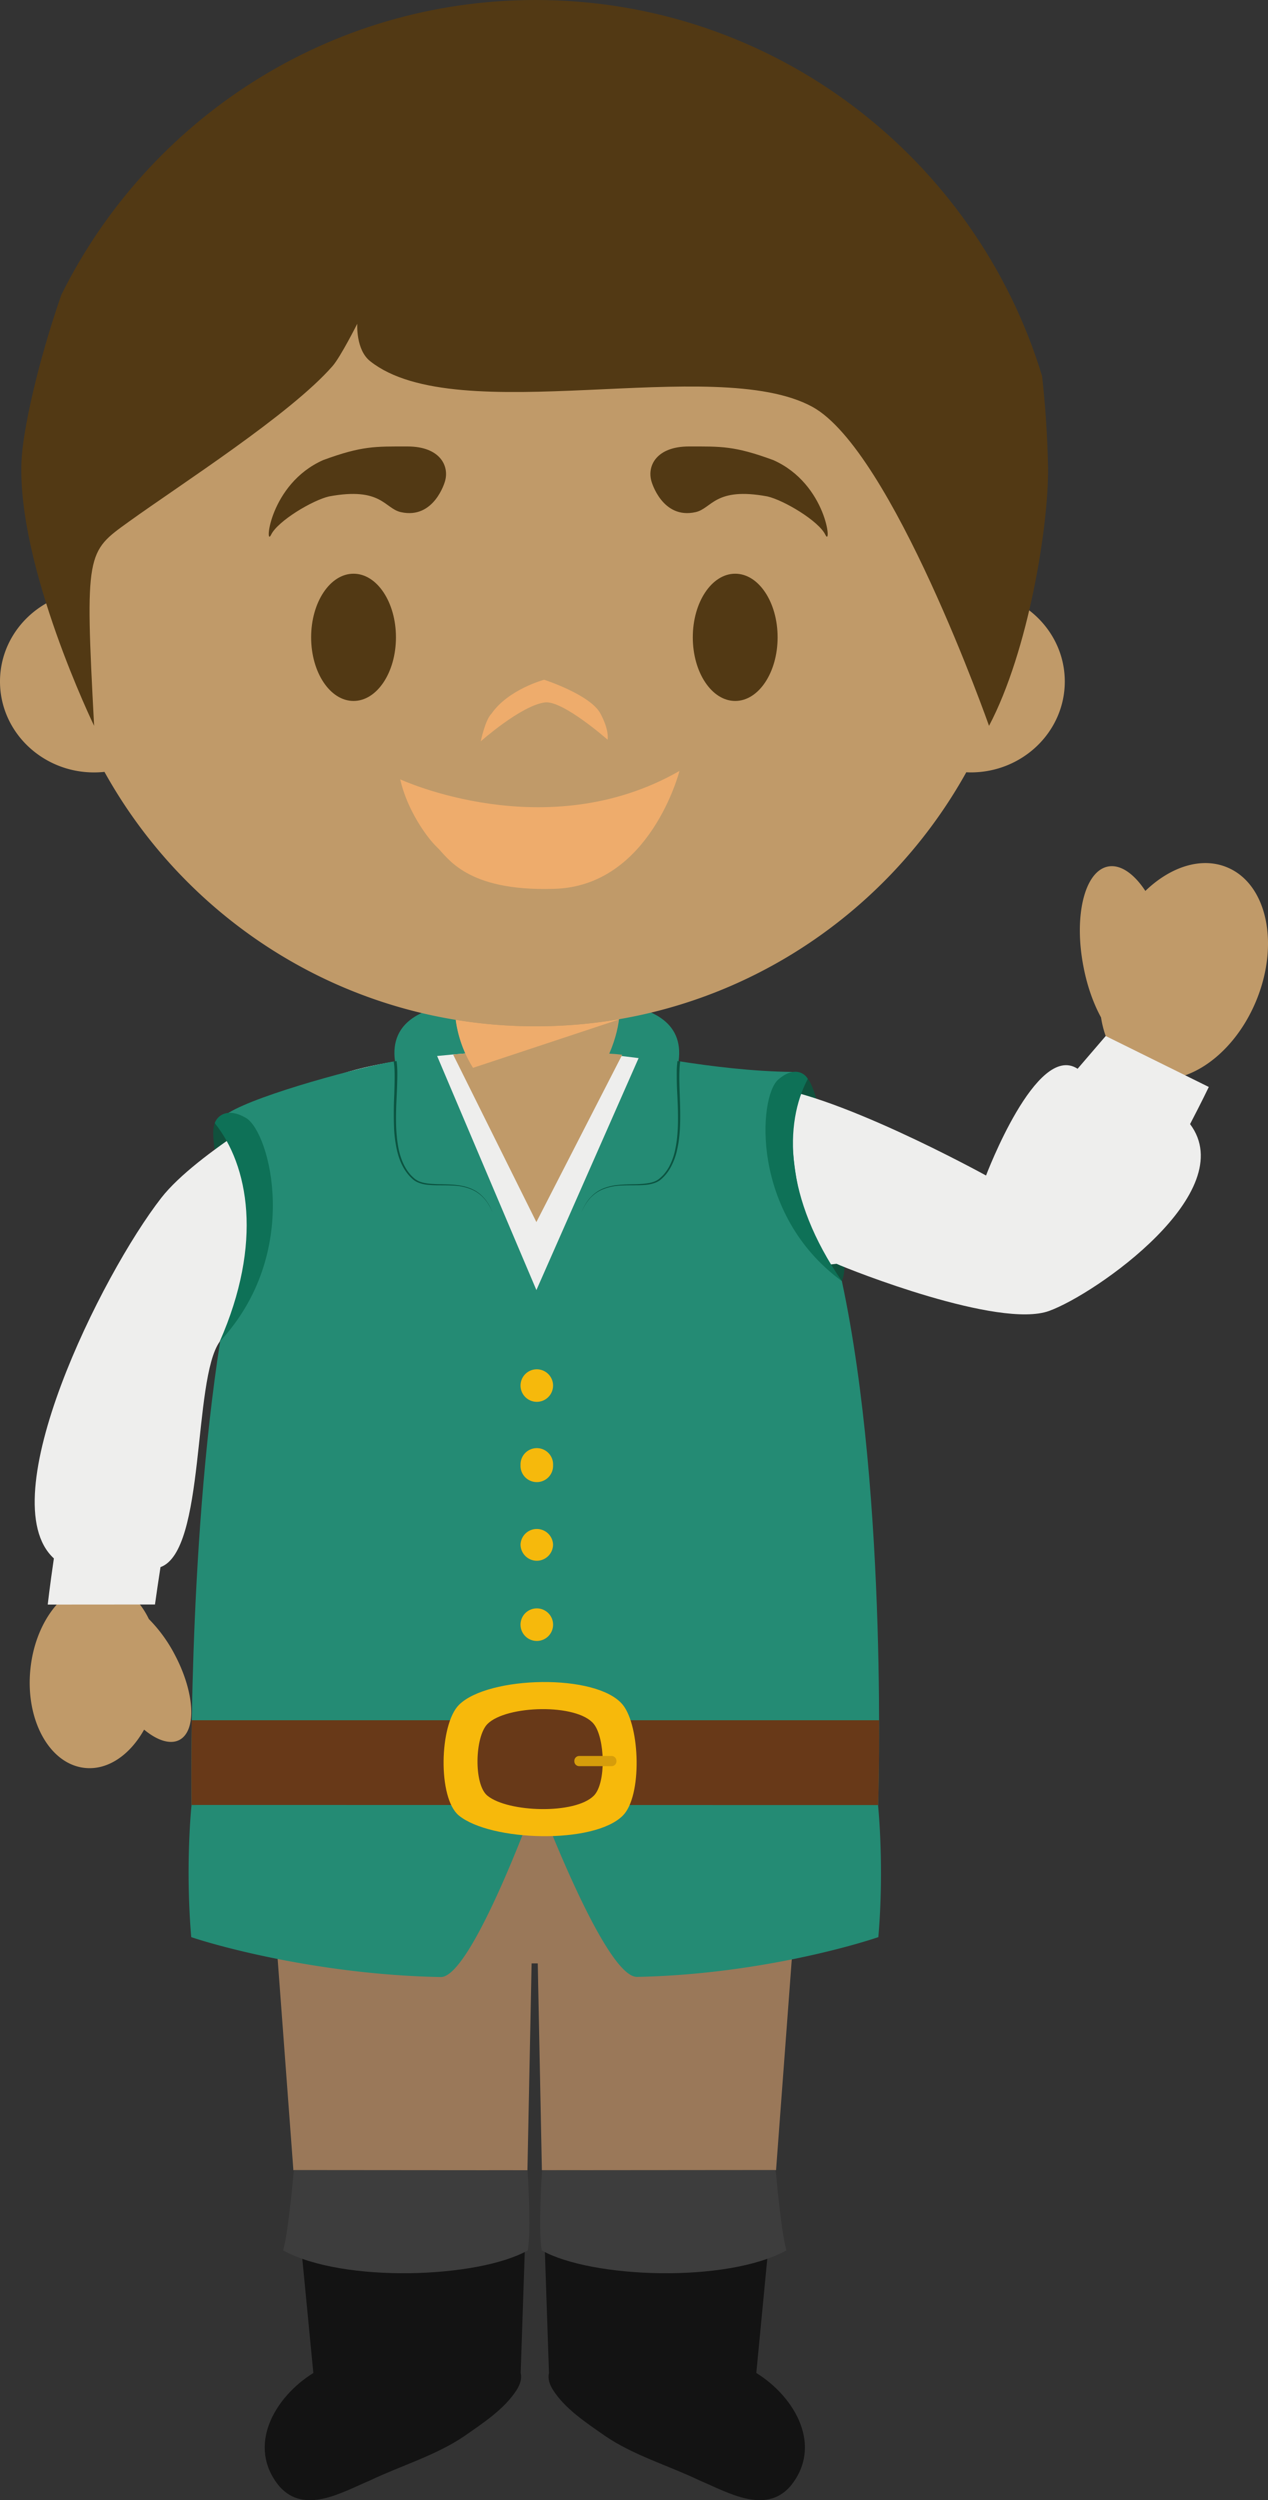 <svg xmlns="http://www.w3.org/2000/svg" width="59.802" height="117.891"><rect width="100%" height="100%" fill="#333333" stroke="none"/><g fill-rule="evenodd" stroke-miterlimit="10" data-paper-data="{&quot;isPaintingLayer&quot;:true}" style="mix-blend-mode:normal"><path fill="#9a7859" d="M37.882 85.156 36.6 102.334l-11.043-.002-.195-9.753h-.29l-.197 9.753-11.038.002-1.28-17.178z"/><path fill="#131313" d="m24.879 102.333-.323 9.56c.066.256-.02.536-.197.813-.58.898-1.587 1.554-2.447 2.154-1.326.911-3.003 1.402-4.471 2.104-1.328.56-3.073 1.614-4.26.28-1.573-1.891-.241-4.211 1.597-5.351l-.924-9.56h11.024z"/><path fill="#3d3d3d" d="m13.859 102.323 11.02.01s.186 2.765.013 3.78c-2.338 1.314-8.711 1.551-11.538 0 .265-.955.504-3.791.504-3.791z"/><path fill="#131313" d="M35.67 111.892c1.836 1.142 3.168 3.46 1.596 5.352-1.185 1.332-2.934.28-4.258-.278-1.468-.705-3.144-1.194-4.473-2.107-.857-.6-1.867-1.255-2.444-2.151-.18-.278-.264-.56-.2-.816l-.323-9.56h11.021l-.92 9.56"/><path fill="#3d3d3d" d="M36.583 102.322s.24 2.836.505 3.791c-2.828 1.551-9.2 1.314-11.539 0-.172-1.015.016-3.78.016-3.78l11.018-.01z"/><path fill="#c09a69" d="M57.896 40.907c1.873.796 2.466 3.631 1.328 6.334-1.14 2.7-3.583 4.244-5.456 3.446-1.005-.429-1.645-1.444-1.84-2.711-.358-.655-.653-1.475-.828-2.391-.467-2.395.053-4.509 1.154-4.725.591-.115 1.231.338 1.764 1.15 1.189-1.147 2.655-1.625 3.878-1.103M1.436 78.682c-.255 2.409.894 4.502 2.562 4.68 1.089.118 2.134-.614 2.798-1.805.616.511 1.232.716 1.67.483.817-.439.72-2.232-.219-4.009a6.91 6.91 0 0 0-1.227-1.689c-.46-.954-1.204-1.6-2.104-1.696-1.669-.178-3.228 1.631-3.48 4.036" data-paper-data="{&quot;origPos&quot;:null}"/><path fill="#10513d" d="M10.129 52.958c.099-.12.617.022.617.022l.919.767s-1.058 1.202-1.481.96c-.115-.931-.193-1.349-.055-1.749m27.97-2.087c-.328-.055-.846 1.023-.846 1.023l1.417.533s-.292-1.24-.571-1.555m1.604 9.537c-.383.076-.936-1.282-.936-1.282l.937-.189s.263.869 0 1.471"/><path fill="#248b74" d="M25.319 47.459s7.217-1.265 6.685 2.58c-.303 1.647-6.685 0-6.685 0s-6.386 1.647-6.69 0c-.53-3.845 6.69-2.58 6.69-2.58"/><path fill="#eeeeed" d="m7.309 75.656-5.058.004s.093-.838.29-2.176C-.475 70.718 4.78 60.109 7.61 56.478c1.654-2.118 6.434-4.822 7.294-5.298 2.139-1.384 8.551-1.593 8.551-1.593l1.792.053h.146l1.789-.053s6.306.453 8.562 1.617c3.32.118 10.76 4.225 10.76 4.225s2.378-6.309 4.318-5.033c.334-.387 1.326-1.545 1.326-1.545l4.862 2.402s-.336.705-.883 1.751c2.407 3.212-4.435 8.005-6.647 8.81-2.359.857-9.43-1.947-10.027-2.223L10.61 62.9l-.252.367c-1.276 1.809-.65 9.862-2.788 10.626-.092.587-.179 1.175-.261 1.763"/><path fill="#248b74" d="M18.631 50.04c.875-.922 1.523-.91 1.982-.253l4.685 11.044 4.858-11.024c.534-.689 1.506-.196 1.847.231 1.523.238 3.457.484 5.392.507 0 0-.755 6.813 2.31 9.864 2.203 10.298 1.709 24.747 1.709 24.747L9.03 85.154s-.195-12.01 1.357-21.936c3.14-5.207.118-10.076.385-10.742 1.469-.896 6.353-2.196 7.859-2.436"/><path fill="#f6b90c" d="M26.084 65.335a.767.767 0 1 1-.765-.769.77.77 0 0 1 .766.77m-.001 3.743a.768.768 0 1 1-1.534 0 .768.768 0 1 1 1.535 0m-.001 3.745a.77.77 0 0 1-.765.77.77.77 0 0 1-.769-.77.768.768 0 0 1 1.534 0m0 3.741a.768.768 0 1 1-1.534.078.768.768 0 0 1 1.534-.078"/><path fill="#0b5441" d="M18.698 50.032s.007.007.009.03l.009.086c.009.074.017.185.022.322.007.283-.005.68-.027 1.156-.022.473-.05 1.027-.022 1.616.016.297.047.6.104.902.062.304.157.606.308.875.075.14.166.267.268.383.05.053.108.108.166.16.013.008.029.022.044.035.018.011.03.022.047.031.03.02.062.038.097.056.133.064.286.098.432.118.153.02.299.026.447.033.297.007.583.007.855.033.27.027.527.08.748.174.222.09.403.22.539.357.139.136.234.274.307.394.071.12.113.22.144.286l.042.107s-.015-.038-.046-.107a2.47 2.47 0 0 0-.149-.28 1.87 1.87 0 0 0-.31-.389 1.613 1.613 0 0 0-.54-.342 2.39 2.39 0 0 0-.74-.16c-.27-.02-.553-.015-.85-.018a4.597 4.597 0 0 1-.456-.026 1.49 1.49 0 0 1-.454-.118.857.857 0 0 1-.16-.091c-.012-.013-.028-.022-.046-.036a2.506 2.506 0 0 1-.175-.169 2.228 2.228 0 0 1-.28-.388c-.16-.28-.26-.592-.326-.9a6.212 6.212 0 0 1-.118-.914c-.022-.542-.02-1.084.007-1.626.015-.478.024-.872.013-1.145a2.82 2.82 0 0 0-.035-.398l-.002-.029.128-.017zm13.386.02s0 .006-.007.028l-.01.08c-.008.073-.02.18-.021.316-.014.275-.005.668.013 1.146.015.474.04 1.031.006 1.627-.02.298-.05.607-.12.913a3.05 3.05 0 0 1-.325.9c-.117.211-.27.4-.454.556-.017.013-.035.024-.046.038a.346.346 0 0 0-.051.033c-.04.02-.075.042-.11.058-.146.062-.3.101-.457.117-.15.018-.303.023-.454.025-.294.002-.58-.002-.85.018-.253.016-.501.07-.737.162a1.61 1.61 0 0 0-.54.34c-.142.133-.24.271-.313.391a2.62 2.62 0 0 0-.148.28c-.033.069-.045.104-.045.104s.012-.035.043-.104c.03-.069.073-.167.146-.287.068-.12.168-.26.305-.395a1.68 1.68 0 0 1 .538-.358 2.53 2.53 0 0 1 .749-.171c.27-.027.558-.027.852-.033.15-.007.3-.014.448-.036.15-.018.298-.053.434-.116.033-.017.064-.035.095-.055.02-.011.03-.022.048-.031.014-.014.031-.027.043-.038a2.28 2.28 0 0 0 .168-.158c.102-.118.195-.244.27-.382a3.02 3.02 0 0 0 .303-.876c.062-.302.091-.606.107-.902.028-.589 0-1.144-.02-1.618a16.428 16.428 0 0 1-.027-1.153 3.31 3.31 0 0 1 .022-.324c.002-.038.007-.067.007-.087l.002-.027.135.018z"/><path fill="#248b74" d="M41.414 85.156s.297 2.852.011 6.185c-1.407.475-6.025 1.769-11.377 1.875-1.528.032-4.714-8.506-4.714-8.506s-3.065 8.54-4.548 8.513c-5.518-.102-10.327-1.398-11.767-1.882-.286-3.385.011-6.187.011-6.187l15.889-1.042a.232.232 0 0 0-.01-.047l.312.025.314-.025s-.006.016-.011.047l15.89 1.044"/><path fill="#0e7157" d="M10.358 63.267c2.061-4.666 1.36-8.326-.23-10.309.119-.348.597-.755 1.47-.246 1.136.662 2.661 6.37-1.24 10.555m29.346-2.858c-2.715-3.935-2.724-7.429-1.606-9.538-.168-.3-.684-.589-1.395.034-.932.809-1.322 6.335 3 9.504"/><path fill="#683918" d="M41.462 81.114c.006 2.205-.034 3.69-.045 4l-32.386-.006c-.004-.314-.022-1.789.013-3.994h32.418"/><path fill="#f7b90b" d="M29.376 85.609c-1.366 1.371-6.231 1.22-7.732 0-1.008-.82-.92-4.296 0-5.218 1.368-1.369 6.514-1.507 7.732 0 .813 1.016.917 4.296 0 5.218"/><path fill="#683918" d="M28.004 84.674c-.887.888-4.038.79-5.014 0-.658-.532-.594-2.785 0-3.383.885-.889 4.227-.98 5.015 0 .527.656.596 2.783 0 3.383"/><path fill="#d69d0b" d="M29.074 83.048a.23.23 0 0 1-.231.231h-1.53a.228.228 0 0 1-.226-.231v-.018c0-.125.1-.228.226-.23h1.53c.126 0 .23.104.23.23v.018z"/><path fill="#c09a69" d="M28.734 49.682c.204.01.408.027.611.052l-4.048 7.89-3.928-7.901c.193-.023.534-.045.581-.05-.295-.666-.47-1.416-.47-1.886h7.73c0 .475-.18 1.225-.476 1.895" data-paper-data="{&quot;origPos&quot;:null}"/><path fill="#eeac6c" d="M22.309 50.352a5.669 5.669 0 0 1-.817-2.265 23.16 23.16 0 0 0 3.767.307c1.342 0 2.655-.116 3.935-.331l-.014.013-6.871 2.276"/><path fill="#c09a69" d="M48.243 28.57c1.191.769 1.975 2.078 1.975 3.565 0 2.364-1.987 4.286-4.437 4.286-.071 0-.142-.004-.209-.006-3.974 7.147-11.585 11.977-20.318 11.977-8.74 0-16.355-4.841-20.327-11.996a4.828 4.828 0 0 1-.489.026C1.986 36.422 0 34.5 0 32.136c0-1.598.904-2.987 2.246-3.724a23.714 23.714 0 0 1-.24-3.35c0-12.886 10.41-23.33 23.248-23.33 12.84 0 23.25 10.444 23.25 23.33 0 1.194-.088 2.365-.261 3.51" data-paper-data="{&quot;origPos&quot;:null}"/><path fill="#523914" d="M20.985 22.702s-.503 1.803-2.082 1.446c-.772-.174-.908-1.201-3.386-.74-.779.18-2.417 1.156-2.732 1.808-.316.652-.088-2.392 2.457-3.522 1.835-.675 2.457-.642 3.977-.642s1.987.907 1.766 1.65m9.741 0s.503 1.803 2.082 1.446c.772-.174.908-1.201 3.386-.74.779.18 2.417 1.156 2.732 1.808.316.652.087-2.392-2.457-3.522-1.835-.675-2.457-.642-3.977-.642s-1.987.907-1.766 1.65M18.674 30.052c0 1.657-.895 3-2 3s-2-1.343-2-3 .895-3 2-3 2 1.343 2 3m18 0c0 1.657-.895 3-2 3s-2-1.343-2-3 .895-3 2-3 2 1.343 2 3" data-paper-data="{&quot;origPos&quot;:null}"/><path fill="#eeac6c" d="M25.694 33.121c-1.125.153-3.02 1.834-3.02 1.834s.207-1.009.503-1.299c.8-1.156 2.487-1.604 2.487-1.604s2.173.703 2.65 1.588c.443.824.34 1.238.34 1.238s-2.121-1.871-2.96-1.756zM18.874 36.748s6.897 3.208 13.172-.397c0 0-1.39 5.47-5.95 5.561-4.115.122-4.984-1.492-5.477-1.956-.492-.463-1.42-1.772-1.745-3.208"/><path fill="#523914" d="M49.429 22.023c.036 2.74-.919 8.666-2.784 12.202 0 0-4.568-12.987-8.334-15.043-4.606-2.513-16.742 1.112-20.852-2.15-.687-.54-.609-1.767-.609-1.767s-.786 1.564-1.169 2c-1.991 2.275-7.161 5.573-9.615 7.342C4.093 26.029 4 26.014 4.439 34.225c0 0-3.625-7.471-3.426-12.46.058-1.438.753-4.625 1.88-7.865C6.983 5.66 15.466 0 25.259 0c11.255 0 20.77 7.469 23.889 17.736.159 1.424.252 2.854.28 4.286" data-paper-data="{&quot;origPos&quot;:null}"/></g></svg>